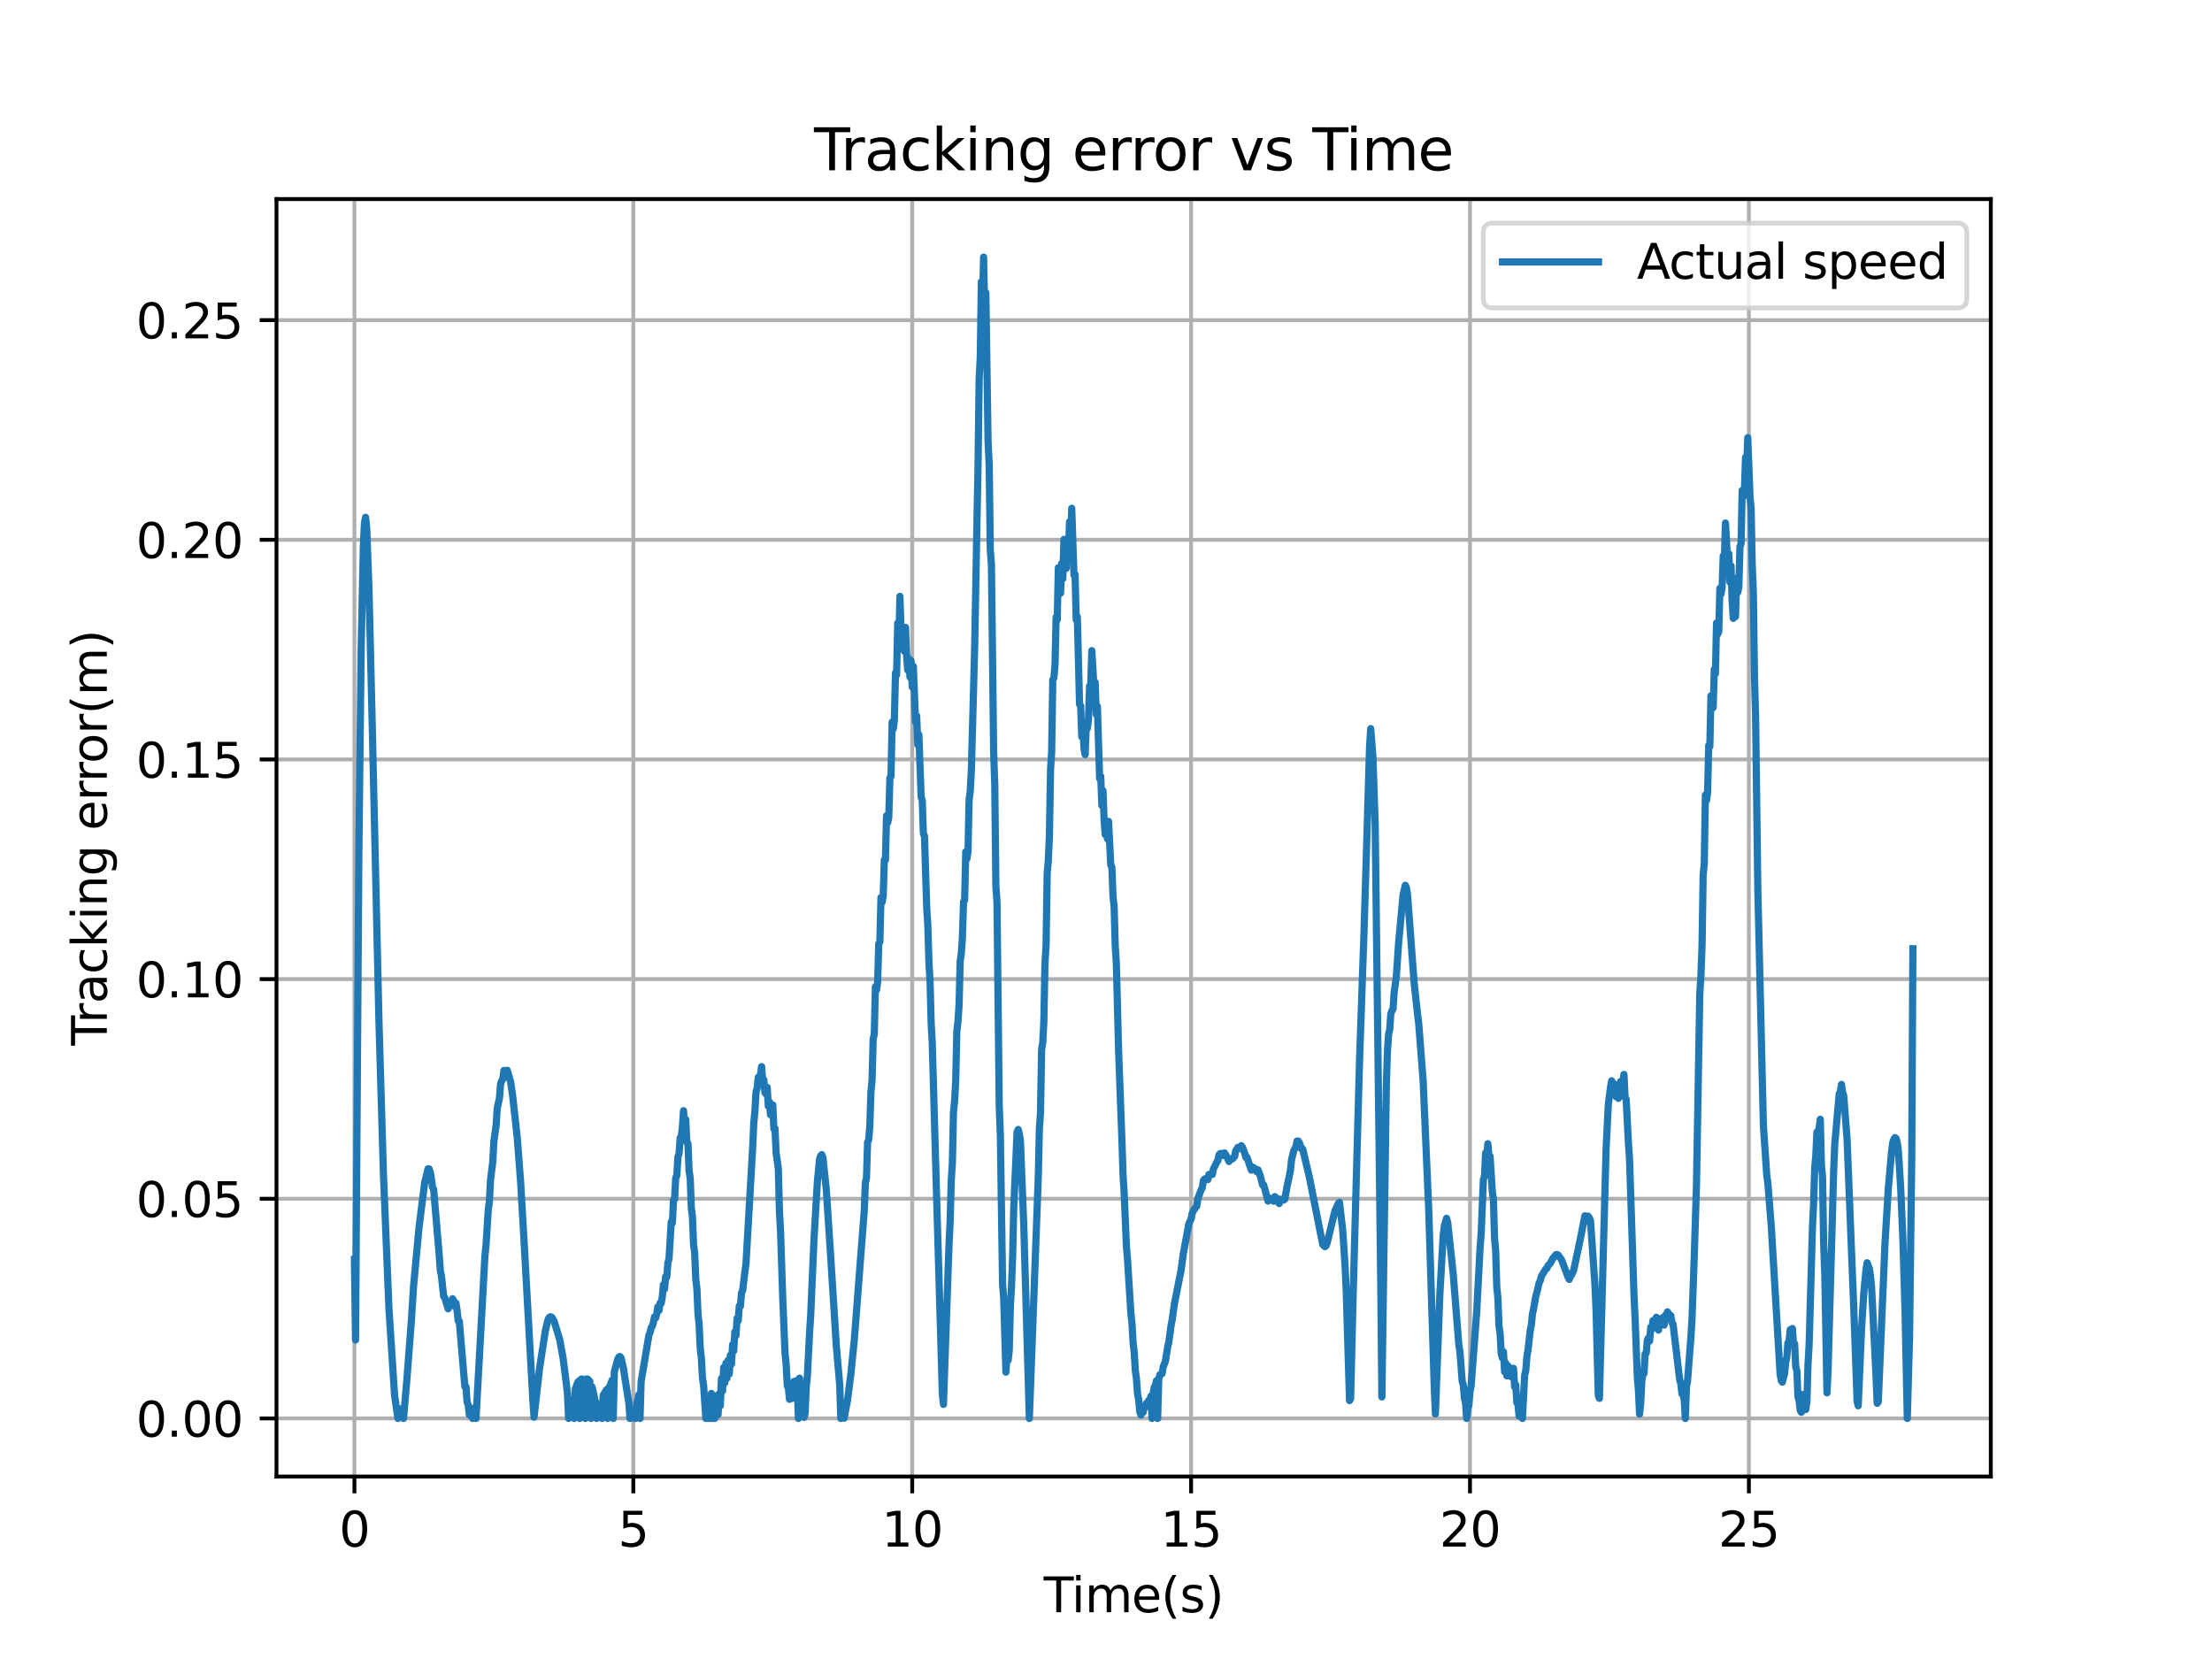 <?xml version="1.0" encoding="utf-8" standalone="no"?>
<!DOCTYPE svg PUBLIC "-//W3C//DTD SVG 1.1//EN"
  "http://www.w3.org/Graphics/SVG/1.1/DTD/svg11.dtd">
<svg xmlns:xlink="http://www.w3.org/1999/xlink" width="460.8pt" height="345.6pt" viewBox="0 0 460.8 345.6" xmlns="http://www.w3.org/2000/svg" version="1.1">
 <defs>
  <style type="text/css">*{stroke-linejoin: round; stroke-linecap: butt}</style>
 </defs>
 <g id="figure_1">
  <g id="patch_1">
   <path d="M 0 345.6 
L 460.8 345.6 
L 460.8 0 
L 0 0 
z
" style="fill: #ffffff"/>
  </g>
  <g id="axes_1">
   <g id="patch_2">
    <path d="M 57.6 307.584 
L 414.72 307.584 
L 414.72 41.472 
L 57.6 41.472 
z
" style="fill: #ffffff"/>
   </g>
   <g id="matplotlib.axis_1">
    <g id="xtick_1">
     <g id="line2d_1">
      <path d="M 73.833 307.584 
L 73.833 41.472 
" clip-path="url(#p0dbbaaf965)" style="fill: none; stroke: #b0b0b0; stroke-width: 0.8; stroke-linecap: square"/>
     </g>
     <g id="line2d_2">
      <defs>
       <path id="mc70badc07d" d="M 0 0 
L 0 3.5 
" style="stroke: #000000; stroke-width: 0.8"/>
      </defs>
      <g>
       <use xlink:href="#mc70badc07d" x="73.833" y="307.584" style="stroke: #000000; stroke-width: 0.8"/>
      </g>
     </g>
     <g id="text_1">
      <!-- 0 -->
      <g transform="translate(70.651 322.182) scale(0.1 -0.1)">
       <defs>
        <path id="DejaVuSans-30" d="M 2034 4250 
Q 1547 4250 1301 3770 
Q 1056 3291 1056 2328 
Q 1056 1369 1301 889 
Q 1547 409 2034 409 
Q 2525 409 2770 889 
Q 3016 1369 3016 2328 
Q 3016 3291 2770 3770 
Q 2525 4250 2034 4250 
z
M 2034 4750 
Q 2819 4750 3233 4129 
Q 3647 3509 3647 2328 
Q 3647 1150 3233 529 
Q 2819 -91 2034 -91 
Q 1250 -91 836 529 
Q 422 1150 422 2328 
Q 422 3509 836 4129 
Q 1250 4750 2034 4750 
z
" transform="scale(0.016)"/>
       </defs>
       <use xlink:href="#DejaVuSans-30"/>
      </g>
     </g>
    </g>
    <g id="xtick_2">
     <g id="line2d_3">
      <path d="M 131.931 307.584 
L 131.931 41.472 
" clip-path="url(#p0dbbaaf965)" style="fill: none; stroke: #b0b0b0; stroke-width: 0.8; stroke-linecap: square"/>
     </g>
     <g id="line2d_4">
      <g>
       <use xlink:href="#mc70badc07d" x="131.931" y="307.584" style="stroke: #000000; stroke-width: 0.8"/>
      </g>
     </g>
     <g id="text_2">
      <!-- 5 -->
      <g transform="translate(128.75 322.182) scale(0.1 -0.1)">
       <defs>
        <path id="DejaVuSans-35" d="M 691 4666 
L 3169 4666 
L 3169 4134 
L 1269 4134 
L 1269 2991 
Q 1406 3038 1543 3061 
Q 1681 3084 1819 3084 
Q 2600 3084 3056 2656 
Q 3513 2228 3513 1497 
Q 3513 744 3044 326 
Q 2575 -91 1722 -91 
Q 1428 -91 1123 -41 
Q 819 9 494 109 
L 494 744 
Q 775 591 1075 516 
Q 1375 441 1709 441 
Q 2250 441 2565 725 
Q 2881 1009 2881 1497 
Q 2881 1984 2565 2268 
Q 2250 2553 1709 2553 
Q 1456 2553 1204 2497 
Q 953 2441 691 2322 
L 691 4666 
z
" transform="scale(0.016)"/>
       </defs>
       <use xlink:href="#DejaVuSans-35"/>
      </g>
     </g>
    </g>
    <g id="xtick_3">
     <g id="line2d_5">
      <path d="M 190.03 307.584 
L 190.03 41.472 
" clip-path="url(#p0dbbaaf965)" style="fill: none; stroke: #b0b0b0; stroke-width: 0.8; stroke-linecap: square"/>
     </g>
     <g id="line2d_6">
      <g>
       <use xlink:href="#mc70badc07d" x="190.03" y="307.584" style="stroke: #000000; stroke-width: 0.8"/>
      </g>
     </g>
     <g id="text_3">
      <!-- 10 -->
      <g transform="translate(183.667 322.182) scale(0.1 -0.1)">
       <defs>
        <path id="DejaVuSans-31" d="M 794 531 
L 1825 531 
L 1825 4091 
L 703 3866 
L 703 4441 
L 1819 4666 
L 2450 4666 
L 2450 531 
L 3481 531 
L 3481 0 
L 794 0 
L 794 531 
z
" transform="scale(0.016)"/>
       </defs>
       <use xlink:href="#DejaVuSans-31"/>
       <use xlink:href="#DejaVuSans-30" x="63.623"/>
      </g>
     </g>
    </g>
    <g id="xtick_4">
     <g id="line2d_7">
      <path d="M 248.128 307.584 
L 248.128 41.472 
" clip-path="url(#p0dbbaaf965)" style="fill: none; stroke: #b0b0b0; stroke-width: 0.8; stroke-linecap: square"/>
     </g>
     <g id="line2d_8">
      <g>
       <use xlink:href="#mc70badc07d" x="248.128" y="307.584" style="stroke: #000000; stroke-width: 0.8"/>
      </g>
     </g>
     <g id="text_4">
      <!-- 15 -->
      <g transform="translate(241.766 322.182) scale(0.1 -0.1)">
       <use xlink:href="#DejaVuSans-31"/>
       <use xlink:href="#DejaVuSans-35" x="63.623"/>
      </g>
     </g>
    </g>
    <g id="xtick_5">
     <g id="line2d_9">
      <path d="M 306.227 307.584 
L 306.227 41.472 
" clip-path="url(#p0dbbaaf965)" style="fill: none; stroke: #b0b0b0; stroke-width: 0.8; stroke-linecap: square"/>
     </g>
     <g id="line2d_10">
      <g>
       <use xlink:href="#mc70badc07d" x="306.227" y="307.584" style="stroke: #000000; stroke-width: 0.8"/>
      </g>
     </g>
     <g id="text_5">
      <!-- 20 -->
      <g transform="translate(299.864 322.182) scale(0.1 -0.1)">
       <defs>
        <path id="DejaVuSans-32" d="M 1228 531 
L 3431 531 
L 3431 0 
L 469 0 
L 469 531 
Q 828 903 1448 1529 
Q 2069 2156 2228 2338 
Q 2531 2678 2651 2914 
Q 2772 3150 2772 3378 
Q 2772 3750 2511 3984 
Q 2250 4219 1831 4219 
Q 1534 4219 1204 4116 
Q 875 4013 500 3803 
L 500 4441 
Q 881 4594 1212 4672 
Q 1544 4750 1819 4750 
Q 2544 4750 2975 4387 
Q 3406 4025 3406 3419 
Q 3406 3131 3298 2873 
Q 3191 2616 2906 2266 
Q 2828 2175 2409 1742 
Q 1991 1309 1228 531 
z
" transform="scale(0.016)"/>
       </defs>
       <use xlink:href="#DejaVuSans-32"/>
       <use xlink:href="#DejaVuSans-30" x="63.623"/>
      </g>
     </g>
    </g>
    <g id="xtick_6">
     <g id="line2d_11">
      <path d="M 364.325 307.584 
L 364.325 41.472 
" clip-path="url(#p0dbbaaf965)" style="fill: none; stroke: #b0b0b0; stroke-width: 0.8; stroke-linecap: square"/>
     </g>
     <g id="line2d_12">
      <g>
       <use xlink:href="#mc70badc07d" x="364.325" y="307.584" style="stroke: #000000; stroke-width: 0.8"/>
      </g>
     </g>
     <g id="text_6">
      <!-- 25 -->
      <g transform="translate(357.963 322.182) scale(0.1 -0.1)">
       <use xlink:href="#DejaVuSans-32"/>
       <use xlink:href="#DejaVuSans-35" x="63.623"/>
      </g>
     </g>
    </g>
    <g id="text_7">
     <!-- Time(s) -->
     <g transform="translate(217.42 335.861) scale(0.1 -0.1)">
      <defs>
       <path id="DejaVuSans-54" d="M -19 4666 
L 3928 4666 
L 3928 4134 
L 2272 4134 
L 2272 0 
L 1638 0 
L 1638 4134 
L -19 4134 
L -19 4666 
z
" transform="scale(0.016)"/>
       <path id="DejaVuSans-69" d="M 603 3500 
L 1178 3500 
L 1178 0 
L 603 0 
L 603 3500 
z
M 603 4863 
L 1178 4863 
L 1178 4134 
L 603 4134 
L 603 4863 
z
" transform="scale(0.016)"/>
       <path id="DejaVuSans-6d" d="M 3328 2828 
Q 3544 3216 3844 3400 
Q 4144 3584 4550 3584 
Q 5097 3584 5394 3201 
Q 5691 2819 5691 2113 
L 5691 0 
L 5113 0 
L 5113 2094 
Q 5113 2597 4934 2840 
Q 4756 3084 4391 3084 
Q 3944 3084 3684 2787 
Q 3425 2491 3425 1978 
L 3425 0 
L 2847 0 
L 2847 2094 
Q 2847 2600 2669 2842 
Q 2491 3084 2119 3084 
Q 1678 3084 1418 2786 
Q 1159 2488 1159 1978 
L 1159 0 
L 581 0 
L 581 3500 
L 1159 3500 
L 1159 2956 
Q 1356 3278 1631 3431 
Q 1906 3584 2284 3584 
Q 2666 3584 2933 3390 
Q 3200 3197 3328 2828 
z
" transform="scale(0.016)"/>
       <path id="DejaVuSans-65" d="M 3597 1894 
L 3597 1613 
L 953 1613 
Q 991 1019 1311 708 
Q 1631 397 2203 397 
Q 2534 397 2845 478 
Q 3156 559 3463 722 
L 3463 178 
Q 3153 47 2828 -22 
Q 2503 -91 2169 -91 
Q 1331 -91 842 396 
Q 353 884 353 1716 
Q 353 2575 817 3079 
Q 1281 3584 2069 3584 
Q 2775 3584 3186 3129 
Q 3597 2675 3597 1894 
z
M 3022 2063 
Q 3016 2534 2758 2815 
Q 2500 3097 2075 3097 
Q 1594 3097 1305 2825 
Q 1016 2553 972 2059 
L 3022 2063 
z
" transform="scale(0.016)"/>
       <path id="DejaVuSans-28" d="M 1984 4856 
Q 1566 4138 1362 3434 
Q 1159 2731 1159 2009 
Q 1159 1288 1364 580 
Q 1569 -128 1984 -844 
L 1484 -844 
Q 1016 -109 783 600 
Q 550 1309 550 2009 
Q 550 2706 781 3412 
Q 1013 4119 1484 4856 
L 1984 4856 
z
" transform="scale(0.016)"/>
       <path id="DejaVuSans-73" d="M 2834 3397 
L 2834 2853 
Q 2591 2978 2328 3040 
Q 2066 3103 1784 3103 
Q 1356 3103 1142 2972 
Q 928 2841 928 2578 
Q 928 2378 1081 2264 
Q 1234 2150 1697 2047 
L 1894 2003 
Q 2506 1872 2764 1633 
Q 3022 1394 3022 966 
Q 3022 478 2636 193 
Q 2250 -91 1575 -91 
Q 1294 -91 989 -36 
Q 684 19 347 128 
L 347 722 
Q 666 556 975 473 
Q 1284 391 1588 391 
Q 1994 391 2212 530 
Q 2431 669 2431 922 
Q 2431 1156 2273 1281 
Q 2116 1406 1581 1522 
L 1381 1569 
Q 847 1681 609 1914 
Q 372 2147 372 2553 
Q 372 3047 722 3315 
Q 1072 3584 1716 3584 
Q 2034 3584 2315 3537 
Q 2597 3491 2834 3397 
z
" transform="scale(0.016)"/>
       <path id="DejaVuSans-29" d="M 513 4856 
L 1013 4856 
Q 1481 4119 1714 3412 
Q 1947 2706 1947 2009 
Q 1947 1309 1714 600 
Q 1481 -109 1013 -844 
L 513 -844 
Q 928 -128 1133 580 
Q 1338 1288 1338 2009 
Q 1338 2731 1133 3434 
Q 928 4138 513 4856 
z
" transform="scale(0.016)"/>
      </defs>
      <use xlink:href="#DejaVuSans-54"/>
      <use xlink:href="#DejaVuSans-69" x="57.959"/>
      <use xlink:href="#DejaVuSans-6d" x="85.742"/>
      <use xlink:href="#DejaVuSans-65" x="183.154"/>
      <use xlink:href="#DejaVuSans-28" x="244.678"/>
      <use xlink:href="#DejaVuSans-73" x="283.691"/>
      <use xlink:href="#DejaVuSans-29" x="335.791"/>
     </g>
    </g>
   </g>
   <g id="matplotlib.axis_2">
    <g id="ytick_1">
     <g id="line2d_13">
      <path d="M 57.6 295.488 
L 414.72 295.488 
" clip-path="url(#p0dbbaaf965)" style="fill: none; stroke: #b0b0b0; stroke-width: 0.8; stroke-linecap: square"/>
     </g>
     <g id="line2d_14">
      <defs>
       <path id="mc0715cc546" d="M 0 0 
L -3.5 0 
" style="stroke: #000000; stroke-width: 0.8"/>
      </defs>
      <g>
       <use xlink:href="#mc0715cc546" x="57.6" y="295.488" style="stroke: #000000; stroke-width: 0.8"/>
      </g>
     </g>
     <g id="text_8">
      <!-- 0.00 -->
      <g transform="translate(28.334 299.287) scale(0.1 -0.1)">
       <defs>
        <path id="DejaVuSans-2e" d="M 684 794 
L 1344 794 
L 1344 0 
L 684 0 
L 684 794 
z
" transform="scale(0.016)"/>
       </defs>
       <use xlink:href="#DejaVuSans-30"/>
       <use xlink:href="#DejaVuSans-2e" x="63.623"/>
       <use xlink:href="#DejaVuSans-30" x="95.41"/>
       <use xlink:href="#DejaVuSans-30" x="159.033"/>
      </g>
     </g>
    </g>
    <g id="ytick_2">
     <g id="line2d_15">
      <path d="M 57.6 249.728 
L 414.72 249.728 
" clip-path="url(#p0dbbaaf965)" style="fill: none; stroke: #b0b0b0; stroke-width: 0.8; stroke-linecap: square"/>
     </g>
     <g id="line2d_16">
      <g>
       <use xlink:href="#mc0715cc546" x="57.6" y="249.728" style="stroke: #000000; stroke-width: 0.8"/>
      </g>
     </g>
     <g id="text_9">
      <!-- 0.05 -->
      <g transform="translate(28.334 253.527) scale(0.1 -0.1)">
       <use xlink:href="#DejaVuSans-30"/>
       <use xlink:href="#DejaVuSans-2e" x="63.623"/>
       <use xlink:href="#DejaVuSans-30" x="95.41"/>
       <use xlink:href="#DejaVuSans-35" x="159.033"/>
      </g>
     </g>
    </g>
    <g id="ytick_3">
     <g id="line2d_17">
      <path d="M 57.6 203.968 
L 414.72 203.968 
" clip-path="url(#p0dbbaaf965)" style="fill: none; stroke: #b0b0b0; stroke-width: 0.8; stroke-linecap: square"/>
     </g>
     <g id="line2d_18">
      <g>
       <use xlink:href="#mc0715cc546" x="57.6" y="203.968" style="stroke: #000000; stroke-width: 0.8"/>
      </g>
     </g>
     <g id="text_10">
      <!-- 0.10 -->
      <g transform="translate(28.334 207.767) scale(0.1 -0.1)">
       <use xlink:href="#DejaVuSans-30"/>
       <use xlink:href="#DejaVuSans-2e" x="63.623"/>
       <use xlink:href="#DejaVuSans-31" x="95.41"/>
       <use xlink:href="#DejaVuSans-30" x="159.033"/>
      </g>
     </g>
    </g>
    <g id="ytick_4">
     <g id="line2d_19">
      <path d="M 57.6 158.208 
L 414.72 158.208 
" clip-path="url(#p0dbbaaf965)" style="fill: none; stroke: #b0b0b0; stroke-width: 0.8; stroke-linecap: square"/>
     </g>
     <g id="line2d_20">
      <g>
       <use xlink:href="#mc0715cc546" x="57.6" y="158.208" style="stroke: #000000; stroke-width: 0.8"/>
      </g>
     </g>
     <g id="text_11">
      <!-- 0.15 -->
      <g transform="translate(28.334 162.007) scale(0.1 -0.1)">
       <use xlink:href="#DejaVuSans-30"/>
       <use xlink:href="#DejaVuSans-2e" x="63.623"/>
       <use xlink:href="#DejaVuSans-31" x="95.41"/>
       <use xlink:href="#DejaVuSans-35" x="159.033"/>
      </g>
     </g>
    </g>
    <g id="ytick_5">
     <g id="line2d_21">
      <path d="M 57.6 112.448 
L 414.72 112.448 
" clip-path="url(#p0dbbaaf965)" style="fill: none; stroke: #b0b0b0; stroke-width: 0.8; stroke-linecap: square"/>
     </g>
     <g id="line2d_22">
      <g>
       <use xlink:href="#mc0715cc546" x="57.6" y="112.448" style="stroke: #000000; stroke-width: 0.8"/>
      </g>
     </g>
     <g id="text_12">
      <!-- 0.20 -->
      <g transform="translate(28.334 116.247) scale(0.1 -0.1)">
       <use xlink:href="#DejaVuSans-30"/>
       <use xlink:href="#DejaVuSans-2e" x="63.623"/>
       <use xlink:href="#DejaVuSans-32" x="95.41"/>
       <use xlink:href="#DejaVuSans-30" x="159.033"/>
      </g>
     </g>
    </g>
    <g id="ytick_6">
     <g id="line2d_23">
      <path d="M 57.6 66.687 
L 414.72 66.687 
" clip-path="url(#p0dbbaaf965)" style="fill: none; stroke: #b0b0b0; stroke-width: 0.8; stroke-linecap: square"/>
     </g>
     <g id="line2d_24">
      <g>
       <use xlink:href="#mc0715cc546" x="57.6" y="66.687" style="stroke: #000000; stroke-width: 0.8"/>
      </g>
     </g>
     <g id="text_13">
      <!-- 0.25 -->
      <g transform="translate(28.334 70.487) scale(0.1 -0.1)">
       <use xlink:href="#DejaVuSans-30"/>
       <use xlink:href="#DejaVuSans-2e" x="63.623"/>
       <use xlink:href="#DejaVuSans-32" x="95.41"/>
       <use xlink:href="#DejaVuSans-35" x="159.033"/>
      </g>
     </g>
    </g>
    <g id="text_14">
     <!-- Tracking error(m) -->
     <g transform="translate(22.255 217.804) rotate(-90) scale(0.1 -0.1)">
      <defs>
       <path id="DejaVuSans-72" d="M 2631 2963 
Q 2534 3019 2420 3045 
Q 2306 3072 2169 3072 
Q 1681 3072 1420 2755 
Q 1159 2438 1159 1844 
L 1159 0 
L 581 0 
L 581 3500 
L 1159 3500 
L 1159 2956 
Q 1341 3275 1631 3429 
Q 1922 3584 2338 3584 
Q 2397 3584 2469 3576 
Q 2541 3569 2628 3553 
L 2631 2963 
z
" transform="scale(0.016)"/>
       <path id="DejaVuSans-61" d="M 2194 1759 
Q 1497 1759 1228 1600 
Q 959 1441 959 1056 
Q 959 750 1161 570 
Q 1363 391 1709 391 
Q 2188 391 2477 730 
Q 2766 1069 2766 1631 
L 2766 1759 
L 2194 1759 
z
M 3341 1997 
L 3341 0 
L 2766 0 
L 2766 531 
Q 2569 213 2275 61 
Q 1981 -91 1556 -91 
Q 1019 -91 701 211 
Q 384 513 384 1019 
Q 384 1609 779 1909 
Q 1175 2209 1959 2209 
L 2766 2209 
L 2766 2266 
Q 2766 2663 2505 2880 
Q 2244 3097 1772 3097 
Q 1472 3097 1187 3025 
Q 903 2953 641 2809 
L 641 3341 
Q 956 3463 1253 3523 
Q 1550 3584 1831 3584 
Q 2591 3584 2966 3190 
Q 3341 2797 3341 1997 
z
" transform="scale(0.016)"/>
       <path id="DejaVuSans-63" d="M 3122 3366 
L 3122 2828 
Q 2878 2963 2633 3030 
Q 2388 3097 2138 3097 
Q 1578 3097 1268 2742 
Q 959 2388 959 1747 
Q 959 1106 1268 751 
Q 1578 397 2138 397 
Q 2388 397 2633 464 
Q 2878 531 3122 666 
L 3122 134 
Q 2881 22 2623 -34 
Q 2366 -91 2075 -91 
Q 1284 -91 818 406 
Q 353 903 353 1747 
Q 353 2603 823 3093 
Q 1294 3584 2113 3584 
Q 2378 3584 2631 3529 
Q 2884 3475 3122 3366 
z
" transform="scale(0.016)"/>
       <path id="DejaVuSans-6b" d="M 581 4863 
L 1159 4863 
L 1159 1991 
L 2875 3500 
L 3609 3500 
L 1753 1863 
L 3688 0 
L 2938 0 
L 1159 1709 
L 1159 0 
L 581 0 
L 581 4863 
z
" transform="scale(0.016)"/>
       <path id="DejaVuSans-6e" d="M 3513 2113 
L 3513 0 
L 2938 0 
L 2938 2094 
Q 2938 2591 2744 2837 
Q 2550 3084 2163 3084 
Q 1697 3084 1428 2787 
Q 1159 2491 1159 1978 
L 1159 0 
L 581 0 
L 581 3500 
L 1159 3500 
L 1159 2956 
Q 1366 3272 1645 3428 
Q 1925 3584 2291 3584 
Q 2894 3584 3203 3211 
Q 3513 2838 3513 2113 
z
" transform="scale(0.016)"/>
       <path id="DejaVuSans-67" d="M 2906 1791 
Q 2906 2416 2648 2759 
Q 2391 3103 1925 3103 
Q 1463 3103 1205 2759 
Q 947 2416 947 1791 
Q 947 1169 1205 825 
Q 1463 481 1925 481 
Q 2391 481 2648 825 
Q 2906 1169 2906 1791 
z
M 3481 434 
Q 3481 -459 3084 -895 
Q 2688 -1331 1869 -1331 
Q 1566 -1331 1297 -1286 
Q 1028 -1241 775 -1147 
L 775 -588 
Q 1028 -725 1275 -790 
Q 1522 -856 1778 -856 
Q 2344 -856 2625 -561 
Q 2906 -266 2906 331 
L 2906 616 
Q 2728 306 2450 153 
Q 2172 0 1784 0 
Q 1141 0 747 490 
Q 353 981 353 1791 
Q 353 2603 747 3093 
Q 1141 3584 1784 3584 
Q 2172 3584 2450 3431 
Q 2728 3278 2906 2969 
L 2906 3500 
L 3481 3500 
L 3481 434 
z
" transform="scale(0.016)"/>
       <path id="DejaVuSans-20" transform="scale(0.016)"/>
       <path id="DejaVuSans-6f" d="M 1959 3097 
Q 1497 3097 1228 2736 
Q 959 2375 959 1747 
Q 959 1119 1226 758 
Q 1494 397 1959 397 
Q 2419 397 2687 759 
Q 2956 1122 2956 1747 
Q 2956 2369 2687 2733 
Q 2419 3097 1959 3097 
z
M 1959 3584 
Q 2709 3584 3137 3096 
Q 3566 2609 3566 1747 
Q 3566 888 3137 398 
Q 2709 -91 1959 -91 
Q 1206 -91 779 398 
Q 353 888 353 1747 
Q 353 2609 779 3096 
Q 1206 3584 1959 3584 
z
" transform="scale(0.016)"/>
      </defs>
      <use xlink:href="#DejaVuSans-54"/>
      <use xlink:href="#DejaVuSans-72" x="46.334"/>
      <use xlink:href="#DejaVuSans-61" x="87.447"/>
      <use xlink:href="#DejaVuSans-63" x="148.727"/>
      <use xlink:href="#DejaVuSans-6b" x="203.707"/>
      <use xlink:href="#DejaVuSans-69" x="261.617"/>
      <use xlink:href="#DejaVuSans-6e" x="289.4"/>
      <use xlink:href="#DejaVuSans-67" x="352.779"/>
      <use xlink:href="#DejaVuSans-20" x="416.256"/>
      <use xlink:href="#DejaVuSans-65" x="448.043"/>
      <use xlink:href="#DejaVuSans-72" x="509.566"/>
      <use xlink:href="#DejaVuSans-72" x="548.93"/>
      <use xlink:href="#DejaVuSans-6f" x="587.793"/>
      <use xlink:href="#DejaVuSans-72" x="648.975"/>
      <use xlink:href="#DejaVuSans-28" x="690.088"/>
      <use xlink:href="#DejaVuSans-6d" x="729.102"/>
      <use xlink:href="#DejaVuSans-29" x="826.514"/>
     </g>
    </g>
   </g>
   <g id="line2d_25">
    <path d="M 73.833 262.343 
L 74.065 279.142 
L 74.065 279.142 
L 74.762 176.987 
L 74.762 176.987 
L 75.227 135.656 
L 75.227 135.656 
L 75.692 113.844 
L 75.692 113.844 
L 75.924 108.93 
L 75.924 108.93 
L 76.157 107.766 
L 76.157 107.766 
L 76.389 109.958 
L 76.389 109.958 
L 76.854 122.361 
L 76.854 122.361 
L 77.551 151.372 
L 77.551 151.372 
L 78.945 212.81 
L 78.945 212.81 
L 79.875 244.59 
L 79.875 244.59 
L 81.037 272.834 
L 81.037 272.834 
L 82.199 290.7 
L 82.199 290.7 
L 82.896 295.488 
L 82.896 295.488 
L 83.361 293.504 
L 83.361 293.504 
L 83.826 295.134 
L 83.826 295.134 
L 84.058 295.488 
L 84.058 295.488 
L 84.755 287.448 
L 84.755 287.448 
L 85.685 275.28 
L 85.685 275.28 
L 86.15 267.933 
L 86.15 267.933 
L 87.312 255.486 
L 87.312 255.486 
L 88.474 246.332 
L 88.474 246.332 
L 89.171 243.487 
L 89.171 243.487 
L 89.403 243.491 
L 89.403 243.491 
L 89.636 244.197 
L 89.636 244.197 
L 89.868 245.467 
L 89.868 245.467 
L 90.1 247.368 
L 90.1 247.368 
L 90.333 247.748 
L 90.333 247.748 
L 91.495 261.437 
L 91.495 261.437 
L 91.727 264.669 
L 91.727 264.669 
L 91.959 265.842 
L 91.959 265.842 
L 92.424 270.061 
L 92.424 270.061 
L 92.657 270.331 
L 92.657 270.331 
L 93.354 272.652 
L 93.354 272.652 
L 93.586 271.206 
L 93.586 271.206 
L 93.819 271.393 
L 93.819 271.393 
L 94.051 271.951 
L 94.051 271.951 
L 94.283 270.542 
L 94.283 270.542 
L 94.516 271.019 
L 94.748 272.185 
L 94.748 272.185 
L 94.981 271.443 
L 94.981 271.443 
L 95.213 272.867 
L 95.213 272.867 
L 95.445 275.161 
L 95.445 275.161 
L 95.678 275.238 
L 95.678 275.238 
L 96.84 288.869 
L 96.84 288.869 
L 97.072 288.857 
L 97.072 288.857 
L 97.305 292.105 
L 97.305 292.105 
L 97.537 292.663 
L 97.537 292.663 
L 97.769 294.735 
L 97.769 294.735 
L 98.002 293.72 
L 98.002 293.72 
L 98.234 295.062 
L 98.234 295.062 
L 98.467 295.488 
L 98.699 293.327 
L 98.699 293.327 
L 98.931 293.641 
L 98.931 293.641 
L 99.164 295.488 
L 99.164 295.488 
L 101.023 261.55 
L 101.023 261.55 
L 101.255 259.301 
L 101.255 259.301 
L 101.72 251.999 
L 101.72 251.999 
L 101.952 250.252 
L 102.185 245.771 
L 102.185 245.771 
L 102.65 242.103 
L 102.65 242.103 
L 102.882 237.739 
L 102.882 237.739 
L 103.347 234.502 
L 103.347 234.502 
L 103.579 230.843 
L 103.579 230.843 
L 104.044 228.773 
L 104.044 228.773 
L 104.276 225.858 
L 104.276 225.858 
L 104.509 225.114 
L 104.509 225.114 
L 104.741 224.855 
L 104.741 224.855 
L 104.974 223.001 
L 104.974 223.001 
L 105.206 223.009 
L 105.206 223.009 
L 105.438 223.484 
L 105.438 223.484 
L 105.671 222.965 
L 105.671 222.965 
L 106.368 225.354 
L 106.368 225.354 
L 106.833 228.595 
L 106.833 228.595 
L 107.762 237.142 
L 107.762 237.142 
L 108.459 246.255 
L 108.459 246.255 
L 109.157 258.336 
L 109.157 258.336 
L 111.016 291.899 
L 111.016 291.899 
L 111.248 295.222 
L 112.41 284.974 
L 112.41 284.974 
L 113.572 277.443 
L 113.572 277.443 
L 114.037 275.338 
L 114.037 275.338 
L 114.269 274.637 
L 114.502 274.361 
L 114.502 274.361 
L 114.734 274.303 
L 114.734 274.303 
L 114.966 274.427 
L 115.431 275.23 
L 115.431 275.23 
L 116.593 279.056 
L 116.593 279.056 
L 117.29 282.863 
L 117.29 282.863 
L 117.988 288.367 
L 117.988 288.367 
L 118.22 290.37 
L 118.22 290.37 
L 118.452 295.488 
L 118.452 295.488 
L 118.685 294.426 
L 118.917 294.63 
L 118.917 294.63 
L 119.382 291.511 
L 119.382 291.511 
L 119.614 295.488 
L 119.614 295.488 
L 119.847 289.331 
L 119.847 289.331 
L 120.312 288.079 
L 120.312 288.079 
L 120.544 287.717 
L 120.544 287.717 
L 120.776 295.488 
L 120.776 295.488 
L 121.009 287.345 
L 121.009 287.345 
L 121.241 287.257 
L 121.241 287.257 
L 121.474 287.467 
L 121.474 287.467 
L 121.706 287.39 
L 121.706 287.39 
L 121.938 295.488 
L 121.938 295.488 
L 122.171 287.259 
L 122.171 287.259 
L 122.403 287.269 
L 122.403 287.269 
L 122.868 287.77 
L 122.868 287.77 
L 123.1 295.488 
L 123.1 295.488 
L 123.333 288.899 
L 123.333 288.899 
L 123.797 290.927 
L 123.797 290.927 
L 124.03 292.097 
L 124.03 292.097 
L 124.262 295.488 
L 124.262 295.488 
L 124.495 294.7 
L 124.727 294.955 
L 124.727 294.955 
L 125.192 292.393 
L 125.192 292.393 
L 125.424 295.488 
L 125.424 295.488 
L 125.657 290.67 
L 125.657 290.67 
L 126.354 289.494 
L 126.354 289.494 
L 126.586 295.488 
L 126.586 295.488 
L 126.819 289.064 
L 126.819 289.064 
L 127.051 288.768 
L 127.051 288.768 
L 127.516 287.493 
L 127.516 287.493 
L 127.748 295.488 
L 127.748 295.488 
L 127.981 285.744 
L 127.981 285.744 
L 128.678 283.2 
L 128.678 283.2 
L 128.91 282.705 
L 128.91 282.705 
L 129.143 282.58 
L 129.143 282.58 
L 129.375 282.842 
L 129.375 282.842 
L 129.84 284.884 
L 129.84 284.884 
L 131.002 292.279 
L 131.002 292.279 
L 131.234 295.488 
L 131.234 295.488 
L 131.466 294.468 
L 131.466 294.468 
L 131.699 295.391 
L 131.699 295.391 
L 132.164 294.106 
L 132.164 294.106 
L 132.396 295.488 
L 132.396 295.488 
L 132.628 292.577 
L 132.628 292.577 
L 133.093 290.524 
L 133.093 290.524 
L 133.326 295.488 
L 133.326 295.488 
L 133.558 287.794 
L 133.558 287.794 
L 135.185 278.092 
L 135.185 278.092 
L 135.417 277.597 
L 135.65 276.584 
L 135.65 276.584 
L 135.882 276.292 
L 135.882 276.292 
L 136.114 275.512 
L 136.114 275.512 
L 136.347 274.311 
L 136.347 274.311 
L 136.579 274.551 
L 136.579 274.551 
L 136.812 273.735 
L 136.812 273.735 
L 137.044 272.231 
L 137.044 272.231 
L 137.276 273.004 
L 137.276 273.004 
L 137.509 271.437 
L 137.509 271.437 
L 137.741 271.516 
L 137.741 271.516 
L 137.973 270.112 
L 137.973 270.112 
L 138.206 267.594 
L 138.206 267.594 
L 138.438 268.524 
L 138.438 268.524 
L 138.671 265.916 
L 138.671 265.916 
L 138.903 266.022 
L 138.903 266.022 
L 139.135 263.053 
L 139.135 263.053 
L 139.368 262.23 
L 139.368 262.23 
L 139.833 254.505 
L 139.833 254.505 
L 140.065 254.757 
L 140.065 254.757 
L 140.297 250.069 
L 140.297 250.069 
L 140.53 249.797 
L 140.53 249.797 
L 140.762 245.38 
L 140.762 245.38 
L 140.995 244.895 
L 140.995 244.895 
L 141.227 240.972 
L 141.227 240.972 
L 141.459 240.354 
L 141.459 240.354 
L 141.692 237.047 
L 141.692 237.047 
L 141.924 236.805 
L 141.924 236.805 
L 142.157 234.734 
L 142.157 234.734 
L 142.389 231.374 
L 142.621 234.689 
L 142.621 234.689 
L 142.854 233.197 
L 142.854 233.197 
L 143.086 237.989 
L 143.086 237.989 
L 143.319 238.243 
L 143.319 238.243 
L 143.551 243.89 
L 143.551 243.89 
L 143.783 245.397 
L 143.783 245.397 
L 144.016 251.61 
L 144.016 251.61 
L 144.248 253.491 
L 144.248 253.491 
L 144.481 259.275 
L 144.481 259.275 
L 144.713 261.026 
L 144.713 261.026 
L 144.945 266.461 
L 144.945 266.461 
L 145.178 268.489 
L 145.178 268.489 
L 145.41 273.762 
L 145.41 273.762 
L 145.643 275.935 
L 145.643 275.935 
L 145.875 280.945 
L 145.875 280.945 
L 146.107 282.876 
L 146.107 282.876 
L 146.34 287.099 
L 146.34 287.099 
L 146.572 288.547 
L 146.572 288.547 
L 147.037 295.488 
L 147.037 295.488 
L 147.269 294.439 
L 147.269 294.439 
L 147.502 295.488 
L 147.502 295.488 
L 147.734 295.076 
L 147.734 295.076 
L 147.966 295.488 
L 148.199 290.274 
L 148.199 290.274 
L 148.431 295.488 
L 148.664 290.716 
L 148.664 290.716 
L 148.896 295.488 
L 148.896 295.488 
L 149.128 292.068 
L 149.128 292.068 
L 149.593 294.686 
L 149.593 294.686 
L 149.826 290.323 
L 149.826 290.323 
L 150.058 292.84 
L 150.058 292.84 
L 150.29 287.152 
L 150.29 287.152 
L 150.523 289.77 
L 150.523 289.77 
L 150.755 284.893 
L 150.755 284.893 
L 150.988 288.067 
L 150.988 288.067 
L 151.22 283.982 
L 151.22 283.982 
L 151.452 287.104 
L 151.452 287.104 
L 151.685 283.346 
L 151.685 283.346 
L 151.917 286.224 
L 151.917 286.224 
L 152.15 282.291 
L 152.15 282.291 
L 152.382 284.178 
L 152.382 284.178 
L 152.614 280.091 
L 152.614 280.091 
L 152.847 281.429 
L 152.847 281.429 
L 153.079 277.449 
L 153.079 277.449 
L 153.312 278.245 
L 153.312 278.245 
L 153.544 274.615 
L 153.544 274.615 
L 153.776 275.14 
L 153.776 275.14 
L 154.009 272.037 
L 154.009 272.037 
L 154.241 272.106 
L 154.241 272.106 
L 154.473 269.323 
L 154.473 269.323 
L 154.706 268.862 
L 154.706 268.862 
L 155.171 264.89 
L 155.171 264.89 
L 155.403 263.259 
L 155.403 263.259 
L 156.797 238.971 
L 156.797 238.971 
L 157.03 233.862 
L 157.03 233.862 
L 157.262 231.478 
L 157.262 231.478 
L 157.495 227.526 
L 157.495 227.526 
L 157.727 226.66 
L 157.727 226.66 
L 157.959 224.413 
L 157.959 224.413 
L 158.192 224.627 
L 158.192 224.627 
L 158.424 223.827 
L 158.424 223.827 
L 158.657 222.194 
L 158.657 222.194 
L 158.889 225.221 
L 158.889 225.221 
L 159.121 224.941 
L 159.121 224.941 
L 159.354 227.628 
L 159.354 227.628 
L 159.586 227.91 
L 159.586 227.91 
L 159.819 226.518 
L 159.819 226.518 
L 160.051 230.436 
L 160.051 230.436 
L 160.283 229.515 
L 160.283 229.515 
L 160.516 232.24 
L 160.516 232.24 
L 160.748 231.929 
L 160.748 231.929 
L 160.981 230.189 
L 160.981 230.189 
L 161.213 235.173 
L 161.213 235.173 
L 161.445 235.082 
L 161.445 235.082 
L 161.678 240.205 
L 161.678 240.205 
L 162.142 243.398 
L 162.142 243.398 
L 162.375 252.481 
L 162.375 252.481 
L 162.607 256.687 
L 162.607 256.687 
L 163.072 270.735 
L 163.072 270.735 
L 163.537 281.924 
L 163.537 281.924 
L 163.769 284.217 
L 163.769 284.217 
L 164.002 288.679 
L 164.002 288.679 
L 164.234 289.212 
L 164.234 289.212 
L 164.466 291.51 
L 164.466 291.51 
L 164.699 290.686 
L 164.699 290.686 
L 164.931 291.341 
L 164.931 291.341 
L 165.164 290.182 
L 165.164 290.182 
L 165.396 287.78 
L 165.396 287.78 
L 165.628 289.374 
L 165.861 287.643 
L 165.861 287.643 
L 166.093 289.092 
L 166.093 289.092 
L 166.326 295.488 
L 166.326 295.488 
L 166.558 287.1 
L 166.558 287.1 
L 166.79 290.702 
L 166.79 290.702 
L 167.023 290.677 
L 167.023 290.677 
L 167.255 294.386 
L 167.255 294.386 
L 167.488 295.262 
L 167.488 295.262 
L 167.72 294.457 
L 167.952 288.994 
L 167.952 288.994 
L 168.185 286.691 
L 168.185 286.691 
L 168.65 277.599 
L 168.65 277.599 
L 168.882 274.033 
L 168.882 274.033 
L 169.579 257.967 
L 169.579 257.967 
L 170.276 246.171 
L 170.276 246.171 
L 170.741 241.38 
L 170.741 241.38 
L 170.973 240.73 
L 170.973 240.73 
L 171.206 240.527 
L 171.206 240.527 
L 171.438 241.215 
L 171.438 241.215 
L 172.135 247.812 
L 172.135 247.812 
L 173.065 262.041 
L 173.065 262.041 
L 174.227 280.495 
L 174.227 280.495 
L 174.924 288.41 
L 174.924 288.41 
L 175.157 295.488 
L 175.157 295.488 
L 175.389 292.374 
L 175.389 292.374 
L 175.854 295.439 
L 175.854 295.439 
L 176.551 291.68 
L 176.551 291.68 
L 177.248 286.221 
L 177.248 286.221 
L 177.945 279.347 
L 177.945 279.347 
L 180.037 252.248 
L 180.037 252.248 
L 180.269 246.419 
L 180.269 246.419 
L 180.502 245.395 
L 180.502 245.395 
L 180.734 237.948 
L 180.734 237.948 
L 180.966 237.428 
L 180.966 237.428 
L 181.199 234.601 
L 181.199 234.601 
L 181.431 227.457 
L 181.431 227.457 
L 181.664 225.049 
L 181.896 216.452 
L 181.896 216.452 
L 182.128 215.451 
L 182.128 215.451 
L 182.361 205.543 
L 182.361 205.543 
L 182.593 206.208 
L 182.593 206.208 
L 182.826 204.629 
L 182.826 204.629 
L 183.058 196.595 
L 183.058 196.595 
L 183.29 196.259 
L 183.29 196.259 
L 183.523 186.966 
L 183.523 186.966 
L 183.755 187.955 
L 183.988 186.702 
L 183.988 186.702 
L 184.22 179.102 
L 184.22 179.102 
L 184.452 179.147 
L 184.452 179.147 
L 184.685 169.941 
L 184.685 169.941 
L 184.917 171.4 
L 184.917 171.4 
L 185.149 170.237 
L 185.149 170.237 
L 185.382 162.022 
L 185.382 162.022 
L 185.614 161.738 
L 185.614 161.738 
L 185.847 150.429 
L 185.847 150.429 
L 186.079 151.877 
L 186.079 151.877 
L 186.311 150.039 
L 186.544 140.167 
L 186.544 140.167 
L 186.776 140.597 
L 186.776 140.597 
L 187.009 129.794 
L 187.009 129.794 
L 187.241 133.938 
L 187.241 133.938 
L 187.473 124.236 
L 187.473 124.236 
L 187.706 131.398 
L 187.706 131.398 
L 187.938 135.064 
L 187.938 135.064 
L 188.171 130.845 
L 188.171 130.845 
L 188.403 135.674 
L 188.403 135.674 
L 188.635 130.701 
L 188.635 130.701 
L 188.868 136.733 
L 188.868 136.733 
L 189.1 139.594 
L 189.1 139.594 
L 189.333 137.213 
L 189.333 137.213 
L 189.565 141.07 
L 189.797 137.652 
L 189.797 137.652 
L 190.03 143.102 
L 190.03 143.102 
L 190.262 138.804 
L 190.262 138.804 
L 190.727 150.401 
L 190.727 150.401 
L 190.959 149.13 
L 190.959 149.13 
L 191.192 155.163 
L 191.192 155.163 
L 191.424 153.059 
L 191.889 166.014 
L 191.889 166.014 
L 192.121 166.743 
L 192.121 166.743 
L 192.354 173.654 
L 192.354 173.654 
L 192.586 174.163 
L 192.586 174.163 
L 193.051 189.138 
L 193.051 189.138 
L 193.283 192.717 
L 193.283 192.717 
L 193.516 200.539 
L 193.516 200.539 
L 193.748 204.4 
L 193.748 204.4 
L 193.98 213.182 
L 193.98 213.182 
L 194.213 217.51 
L 194.213 217.51 
L 195.142 250.404 
L 195.142 250.404 
L 195.84 274.196 
L 195.84 274.196 
L 196.304 290.432 
L 196.304 290.432 
L 196.537 292.554 
L 197.699 259.3 
L 197.699 259.3 
L 197.931 254.366 
L 197.931 254.366 
L 198.164 245.917 
L 198.164 245.917 
L 198.396 242.321 
L 198.396 242.321 
L 198.628 231.679 
L 198.861 229.337 
L 198.861 229.337 
L 199.093 225.146 
L 199.093 225.146 
L 199.326 214.735 
L 199.326 214.735 
L 199.558 212.862 
L 199.558 212.862 
L 199.79 209.368 
L 199.79 209.368 
L 200.023 200.258 
L 200.023 200.258 
L 200.255 198.682 
L 200.255 198.682 
L 200.488 195.302 
L 200.488 195.302 
L 200.72 187.868 
L 200.952 187.491 
L 200.952 187.491 
L 201.185 177.457 
L 201.185 177.457 
L 201.417 178.926 
L 201.417 178.926 
L 201.649 177.473 
L 201.649 177.473 
L 201.882 166.59 
L 201.882 166.59 
L 202.114 164.853 
L 202.114 164.853 
L 202.347 160.447 
L 202.347 160.447 
L 202.811 143.563 
L 202.811 143.563 
L 203.044 134.646 
L 203.044 134.646 
L 203.509 109.212 
L 203.509 109.212 
L 203.741 97.21 
L 203.741 97.21 
L 203.973 79.025 
L 203.973 79.025 
L 204.206 74.443 
L 204.206 74.443 
L 204.438 58.7 
L 204.438 58.7 
L 204.671 63.232 
L 204.671 63.232 
L 204.903 53.568 
L 204.903 53.568 
L 205.135 65.701 
L 205.135 65.701 
L 205.368 60.945 
L 205.368 60.945 
L 205.833 92.003 
L 205.833 92.003 
L 206.065 96.767 
L 206.065 96.767 
L 206.297 114.61 
L 206.297 114.61 
L 206.53 117.508 
L 206.53 117.508 
L 206.995 156.732 
L 206.995 156.732 
L 207.227 163.35 
L 207.227 163.35 
L 207.459 184.655 
L 207.459 184.655 
L 207.692 187.903 
L 207.692 187.903 
L 208.157 230.276 
L 208.157 230.276 
L 208.389 236.354 
L 208.389 236.354 
L 208.854 267.519 
L 208.854 267.519 
L 209.086 270.392 
L 209.086 270.392 
L 209.551 285.851 
L 209.551 285.851 
L 209.783 281.992 
L 209.783 281.992 
L 210.016 283.388 
L 210.016 283.388 
L 210.248 281.267 
L 210.248 281.267 
L 210.48 271.976 
L 210.48 271.976 
L 210.713 267.996 
L 210.713 267.996 
L 210.945 262.056 
L 210.945 262.056 
L 211.178 251.718 
L 211.178 251.718 
L 211.875 235.828 
L 211.875 235.828 
L 212.107 235.288 
L 212.107 235.288 
L 212.34 236.173 
L 212.34 236.173 
L 212.572 237.665 
L 212.572 237.665 
L 213.269 255.245 
L 213.269 255.245 
L 214.431 295.488 
L 214.431 295.488 
L 216.29 245.339 
L 216.29 245.339 
L 216.523 235.095 
L 216.523 235.095 
L 216.755 231.808 
L 216.755 231.808 
L 216.987 218.638 
L 216.987 218.638 
L 217.22 217.211 
L 217.22 217.211 
L 217.452 212.863 
L 217.452 212.863 
L 217.685 200.78 
L 217.685 200.78 
L 217.917 196.92 
L 217.917 196.92 
L 218.149 181.893 
L 218.149 181.893 
L 218.382 179.367 
L 218.382 179.367 
L 218.614 173.902 
L 218.614 173.902 
L 218.847 160.335 
L 218.847 160.335 
L 219.079 156.676 
L 219.079 156.676 
L 219.311 141.66 
L 219.311 141.66 
L 219.544 141.209 
L 219.544 141.209 
L 219.776 138.581 
L 219.776 138.581 
L 220.009 128.548 
L 220.009 128.548 
L 220.241 129.124 
L 220.241 129.124 
L 220.473 118.265 
L 220.473 118.265 
L 220.706 122.384 
L 220.706 122.384 
L 220.938 123.574 
L 220.938 123.574 
L 221.171 117.373 
L 221.171 117.373 
L 221.403 120.572 
L 221.403 120.572 
L 221.635 112.357 
L 221.635 112.357 
L 221.868 117.255 
L 221.868 117.255 
L 222.1 118.412 
L 222.1 118.412 
L 222.333 113.133 
L 222.333 113.133 
L 222.565 115.559 
L 222.565 115.559 
L 222.797 108.71 
L 223.03 113.178 
L 223.03 113.178 
L 223.262 105.886 
L 223.262 105.886 
L 223.727 119.831 
L 223.727 119.831 
L 223.959 119.651 
L 223.959 119.651 
L 224.192 129.123 
L 224.192 129.123 
L 224.424 128.463 
L 224.424 128.463 
L 224.889 146.727 
L 224.889 146.727 
L 225.121 147.011 
L 225.121 147.011 
L 225.354 153.493 
L 225.586 151.477 
L 225.586 151.477 
L 225.818 155.901 
L 225.818 155.901 
L 226.051 157.196 
L 226.051 157.196 
L 226.283 151.383 
L 226.283 151.383 
L 226.516 151.717 
L 226.516 151.717 
L 226.748 149.902 
L 226.748 149.902 
L 226.98 142.907 
L 226.98 142.907 
L 227.213 143.015 
L 227.213 143.015 
L 227.445 135.538 
L 227.445 135.538 
L 227.91 143.436 
L 227.91 143.436 
L 228.142 142.16 
L 228.142 142.16 
L 228.375 148.843 
L 228.375 148.843 
L 228.607 147.163 
L 228.607 147.163 
L 229.072 162.212 
L 229.072 162.212 
L 229.304 161.722 
L 229.537 167.788 
L 229.537 167.788 
L 229.769 164.693 
L 229.769 164.693 
L 230.002 170.756 
L 230.002 170.756 
L 230.234 173.859 
L 230.234 173.859 
L 230.466 171.158 
L 230.466 171.158 
L 230.699 174.751 
L 230.931 171.102 
L 230.931 171.102 
L 231.396 180.193 
L 231.396 180.193 
L 231.628 180.656 
L 231.628 180.656 
L 231.861 186.84 
L 231.861 186.84 
L 232.093 188.812 
L 232.325 197.134 
L 232.325 197.134 
L 232.558 200.752 
L 233.023 218.868 
L 233.023 218.868 
L 233.72 237.634 
L 233.72 237.634 
L 233.952 244.78 
L 233.952 244.78 
L 234.185 248.506 
L 234.185 248.506 
L 234.649 259.522 
L 234.649 259.522 
L 234.882 262.413 
L 234.882 262.413 
L 235.579 273.522 
L 235.579 273.522 
L 235.811 275.662 
L 235.811 275.662 
L 236.044 279.695 
L 236.044 279.695 
L 236.276 281.668 
L 236.276 281.668 
L 236.509 285.537 
L 236.509 285.537 
L 236.741 287.173 
L 236.741 287.173 
L 236.973 290.378 
L 236.973 290.378 
L 237.206 291.591 
L 237.206 291.591 
L 237.438 294.119 
L 237.671 294.77 
L 237.671 294.77 
L 237.903 294.36 
L 237.903 294.36 
L 238.135 294.209 
L 238.135 294.209 
L 238.368 293.055 
L 238.368 293.055 
L 238.6 293.143 
L 238.6 293.143 
L 238.833 292.311 
L 238.833 292.311 
L 239.065 292.452 
L 239.065 292.452 
L 239.297 291.735 
L 239.297 291.735 
L 239.53 291.68 
L 239.53 291.68 
L 239.762 290.849 
L 239.762 290.849 
L 239.995 295.488 
L 239.995 295.488 
L 240.227 290.221 
L 240.227 290.221 
L 240.459 288.94 
L 240.459 288.94 
L 240.692 288.626 
L 240.692 288.626 
L 240.924 287.603 
L 240.924 287.603 
L 241.156 295.488 
L 241.156 295.488 
L 241.389 287.313 
L 241.389 287.313 
L 241.621 286.369 
L 241.621 286.369 
L 242.086 286.137 
L 242.086 286.137 
L 242.318 284.758 
L 242.318 284.758 
L 242.783 283.521 
L 242.783 283.521 
L 243.248 280.588 
L 243.248 280.588 
L 243.48 279.617 
L 243.48 279.617 
L 243.945 276.176 
L 243.945 276.176 
L 244.178 274.994 
L 244.178 274.994 
L 244.642 271.648 
L 244.642 271.648 
L 246.037 264.616 
L 246.037 264.616 
L 246.502 261.203 
L 246.502 261.203 
L 247.664 254.894 
L 247.664 254.894 
L 248.128 253.94 
L 248.128 253.94 
L 248.361 252.679 
L 248.361 252.679 
L 248.825 251.864 
L 248.825 251.864 
L 249.29 251.299 
L 249.29 251.299 
L 249.523 249.762 
L 249.523 249.762 
L 250.22 247.839 
L 250.22 247.839 
L 250.452 247.444 
L 250.452 247.444 
L 250.685 245.957 
L 250.685 245.957 
L 250.917 245.632 
L 250.917 245.632 
L 251.149 245.521 
L 251.149 245.521 
L 251.382 245.544 
L 251.382 245.544 
L 251.614 245.727 
L 251.614 245.727 
L 251.847 244.656 
L 251.847 244.656 
L 252.544 244.67 
L 252.544 244.67 
L 252.776 243.518 
L 252.776 243.518 
L 253.473 242.089 
L 253.473 242.089 
L 253.706 241.789 
L 253.706 241.789 
L 253.938 240.577 
L 253.938 240.577 
L 254.171 240.313 
L 254.171 240.313 
L 254.403 240.275 
L 254.403 240.275 
L 254.635 240.399 
L 254.635 240.399 
L 254.868 240.722 
L 254.868 240.722 
L 255.1 240.178 
L 255.1 240.178 
L 255.565 240.923 
L 255.565 240.923 
L 256.03 241.971 
L 256.03 241.971 
L 256.262 241.43 
L 256.262 241.43 
L 256.494 241.487 
L 256.494 241.487 
L 256.727 241.425 
L 256.727 241.425 
L 257.192 240.931 
L 257.192 240.931 
L 257.424 239.704 
L 257.424 239.704 
L 257.889 239.013 
L 257.889 239.013 
L 258.121 239.032 
L 258.121 239.032 
L 258.354 239.281 
L 258.354 239.281 
L 258.586 238.668 
L 258.586 238.668 
L 258.818 238.96 
L 258.818 238.96 
L 259.283 240.202 
L 259.283 240.202 
L 259.516 241.092 
L 259.516 241.092 
L 259.748 241.042 
L 259.748 241.042 
L 260.678 243.763 
L 260.678 243.763 
L 260.91 243.138 
L 260.91 243.138 
L 261.375 243.376 
L 261.375 243.376 
L 261.607 243.659 
L 261.607 243.659 
L 261.84 244.121 
L 261.84 244.121 
L 262.072 243.704 
L 262.072 243.704 
L 262.537 244.94 
L 262.537 244.94 
L 263.002 246.843 
L 263.002 246.843 
L 263.234 246.815 
L 263.234 246.815 
L 264.163 250.206 
L 264.163 250.206 
L 264.396 249.53 
L 264.396 249.53 
L 265.093 249.979 
L 265.093 249.979 
L 265.325 250.244 
L 265.325 250.244 
L 265.558 249.275 
L 265.558 249.275 
L 265.79 249.462 
L 265.79 249.462 
L 266.255 250.215 
L 266.255 250.215 
L 266.487 250.722 
L 266.487 250.722 
L 266.72 249.81 
L 267.185 250.007 
L 267.185 250.007 
L 267.417 249.988 
L 267.417 249.988 
L 267.649 249.829 
L 268.114 247.179 
L 268.114 247.179 
L 268.811 243.881 
L 268.811 243.881 
L 269.044 241.637 
L 269.044 241.637 
L 269.509 239.705 
L 269.509 239.705 
L 269.973 238.874 
L 269.973 238.874 
L 270.206 237.704 
L 270.206 237.704 
L 270.438 237.693 
L 270.438 237.693 
L 270.671 237.988 
L 270.671 237.988 
L 271.135 239.368 
L 271.135 239.368 
L 271.368 239.333 
L 271.368 239.333 
L 272.762 245.222 
L 272.762 245.222 
L 275.551 259.273 
L 275.551 259.273 
L 276.016 259.705 
L 276.016 259.705 
L 276.248 259.503 
L 276.248 259.503 
L 276.48 258.895 
L 276.48 258.895 
L 278.107 252.175 
L 278.107 252.175 
L 278.804 250.668 
L 278.804 250.668 
L 279.037 250.465 
L 279.037 250.465 
L 279.734 256.475 
L 279.734 256.475 
L 280.199 263.756 
L 280.199 263.756 
L 280.431 268.451 
L 280.431 268.451 
L 281.128 291.771 
L 281.128 291.771 
L 281.361 291.378 
L 281.361 291.378 
L 281.825 272.029 
L 281.825 272.029 
L 283.22 220.78 
L 283.22 220.78 
L 284.149 194.179 
L 284.149 194.179 
L 285.311 155.494 
L 285.311 155.494 
L 285.544 151.777 
L 285.544 151.777 
L 286.009 157.81 
L 286.009 157.81 
L 286.473 171.616 
L 286.473 171.616 
L 287.635 267.202 
L 287.635 267.202 
L 287.868 291.004 
L 287.868 291.004 
L 288.797 226.209 
L 288.797 226.209 
L 289.03 218.966 
L 289.03 218.966 
L 289.262 215.497 
L 289.262 215.497 
L 289.494 214.531 
L 289.494 214.531 
L 289.727 211.261 
L 289.727 211.261 
L 289.959 210.544 
L 289.959 210.544 
L 290.192 210.234 
L 290.192 210.234 
L 290.424 206.758 
L 290.424 206.758 
L 290.889 203.318 
L 290.889 203.318 
L 291.354 196.444 
L 291.354 196.444 
L 292.283 186.429 
L 292.283 186.429 
L 292.748 184.416 
L 292.748 184.416 
L 292.98 184.882 
L 292.98 184.882 
L 293.213 186.399 
L 293.213 186.399 
L 293.91 195.702 
L 293.91 195.702 
L 294.607 204.927 
L 294.607 204.927 
L 295.304 211.271 
L 295.304 211.271 
L 295.537 213.143 
L 295.537 213.143 
L 296.466 225.131 
L 296.466 225.131 
L 297.628 251.955 
L 297.628 251.955 
L 298.79 289.253 
L 298.79 289.253 
L 299.023 294.544 
L 299.023 294.544 
L 299.952 269.536 
L 299.952 269.536 
L 300.649 257.298 
L 300.649 257.298 
L 300.882 255.342 
L 300.882 255.342 
L 301.347 253.786 
L 301.347 253.786 
L 301.579 254.625 
L 301.579 254.625 
L 302.741 265.494 
L 302.741 265.494 
L 303.903 280.206 
L 303.903 280.206 
L 304.135 281.595 
L 304.135 281.595 
L 304.6 287.719 
L 304.6 287.719 
L 304.832 288.505 
L 304.832 288.505 
L 305.065 291.249 
L 305.065 291.249 
L 305.297 292.241 
L 305.53 295.488 
L 305.762 293.354 
L 305.762 293.354 
L 305.994 292.784 
L 305.994 292.784 
L 306.227 289.869 
L 306.227 289.869 
L 306.459 288.703 
L 306.459 288.703 
L 307.621 273.363 
L 307.621 273.363 
L 308.318 260.096 
L 308.318 260.096 
L 308.551 257.007 
L 308.551 257.007 
L 309.016 245.709 
L 309.016 245.709 
L 309.248 245.046 
L 309.248 245.046 
L 309.48 240.176 
L 309.48 240.176 
L 309.713 241.122 
L 309.713 241.122 
L 309.945 238.249 
L 309.945 238.249 
L 310.178 240.9 
L 310.178 240.9 
L 310.41 240.869 
L 310.41 240.869 
L 310.875 248.293 
L 310.875 248.293 
L 311.107 249.734 
L 311.107 249.734 
L 311.339 258.02 
L 311.339 258.02 
L 311.572 260.497 
L 311.572 260.497 
L 311.804 268.102 
L 311.804 268.102 
L 312.037 270.397 
L 312.037 270.397 
L 312.269 276.228 
L 312.269 276.228 
L 312.501 277.809 
L 312.734 282.002 
L 312.734 282.002 
L 312.966 282.888 
L 312.966 282.888 
L 313.199 281.588 
L 313.199 281.588 
L 313.431 285.757 
L 313.431 285.757 
L 313.663 283.945 
L 313.663 283.945 
L 313.896 286.63 
L 313.896 286.63 
L 314.128 284.503 
L 314.128 284.503 
L 314.361 286.322 
L 314.361 286.322 
L 314.593 284.958 
L 314.593 284.958 
L 314.825 286.818 
L 314.825 286.818 
L 315.058 286.436 
L 315.058 286.436 
L 315.29 285.046 
L 315.29 285.046 
L 315.523 288.913 
L 315.523 288.913 
L 315.755 288.462 
L 315.755 288.462 
L 315.987 292.193 
L 315.987 292.193 
L 316.22 292.562 
L 316.22 292.562 
L 316.452 294.995 
L 316.452 294.995 
L 316.685 294.123 
L 316.685 294.123 
L 316.917 291.306 
L 316.917 291.306 
L 317.149 295.488 
L 317.149 295.488 
L 317.614 286.45 
L 317.614 286.45 
L 317.847 285.515 
L 317.847 285.515 
L 318.079 282.625 
L 318.079 282.625 
L 318.311 281.236 
L 318.311 281.236 
L 318.776 277.158 
L 318.776 277.158 
L 319.008 276.015 
L 319.008 276.015 
L 319.241 273.699 
L 319.241 273.699 
L 319.473 272.685 
L 319.473 272.685 
L 319.938 269.993 
L 319.938 269.993 
L 320.17 269.213 
L 320.17 269.213 
L 320.635 267.252 
L 320.635 267.252 
L 320.868 266.768 
L 320.868 266.768 
L 321.1 265.866 
L 321.1 265.866 
L 322.03 264.335 
L 322.03 264.335 
L 322.262 264.204 
L 322.262 264.204 
L 322.494 263.625 
L 322.494 263.625 
L 322.959 263.168 
L 322.959 263.168 
L 323.424 262.243 
L 323.424 262.243 
L 324.121 261.385 
L 324.121 261.385 
L 324.354 261.336 
L 324.354 261.336 
L 324.586 261.453 
L 324.586 261.453 
L 325.283 262.409 
L 325.283 262.409 
L 326.677 266.08 
L 326.677 266.08 
L 326.91 266.523 
L 326.91 266.523 
L 327.142 265.883 
L 327.142 265.883 
L 327.375 265.629 
L 327.375 265.629 
L 327.839 264.572 
L 327.839 264.572 
L 329.234 258.012 
L 329.234 258.012 
L 330.163 253.272 
L 330.163 253.272 
L 330.396 253.529 
L 330.396 253.529 
L 330.628 253.322 
L 330.628 253.322 
L 330.861 253.369 
L 330.861 253.369 
L 331.093 253.687 
L 331.325 254.297 
L 331.325 254.297 
L 332.255 267.634 
L 332.255 267.634 
L 332.487 272.85 
L 332.487 272.85 
L 332.952 290.679 
L 332.952 290.679 
L 333.185 291.299 
L 333.185 291.299 
L 334.579 239.26 
L 334.579 239.26 
L 335.044 230.015 
L 335.044 230.015 
L 335.508 226.43 
L 335.508 226.43 
L 335.741 225.143 
L 335.741 225.143 
L 335.973 226.498 
L 335.973 226.498 
L 336.206 226.518 
L 336.206 226.518 
L 336.438 225.877 
L 336.438 225.877 
L 336.67 228.455 
L 336.67 228.455 
L 336.903 227.703 
L 336.903 227.703 
L 337.135 228.806 
L 337.135 228.806 
L 337.368 227.694 
L 337.368 227.694 
L 337.6 225.303 
L 337.6 225.303 
L 337.832 227.081 
L 337.832 227.081 
L 338.065 225.977 
L 338.065 225.977 
L 338.297 223.819 
L 338.297 223.819 
L 338.53 228.56 
L 338.53 228.56 
L 338.762 229.022 
L 338.762 229.022 
L 339.227 238.087 
L 339.227 238.087 
L 339.459 241.375 
L 339.459 241.375 
L 339.924 255.55 
L 339.924 255.55 
L 340.389 269.792 
L 340.389 269.792 
L 340.621 274.628 
L 340.621 274.628 
L 341.086 286.946 
L 341.086 286.946 
L 341.318 289.687 
L 341.318 289.687 
L 341.551 294.583 
L 341.551 294.583 
L 341.783 292.44 
L 341.783 292.44 
L 342.016 287.797 
L 342.016 287.797 
L 342.248 286.294 
L 342.248 286.294 
L 342.48 286.117 
L 342.48 286.117 
L 342.713 282.051 
L 342.713 282.051 
L 342.945 281.848 
L 342.945 281.848 
L 343.177 279.105 
L 343.177 279.105 
L 343.41 278.701 
L 343.642 279.377 
L 343.642 279.377 
L 343.875 276.501 
L 343.875 276.501 
L 344.107 276.919 
L 344.107 276.919 
L 344.339 275.091 
L 344.339 275.091 
L 344.572 275.236 
L 344.572 275.236 
L 344.804 276.347 
L 344.804 276.347 
L 345.037 274.418 
L 345.037 274.418 
L 345.269 275.348 
L 345.269 275.348 
L 345.501 277.082 
L 345.501 277.082 
L 345.734 274.919 
L 345.734 274.919 
L 345.966 276.029 
L 345.966 276.029 
L 346.199 274.572 
L 346.199 274.572 
L 346.431 275.032 
L 346.431 275.032 
L 346.663 276.047 
L 346.663 276.047 
L 346.896 274.019 
L 346.896 274.019 
L 347.128 274.517 
L 347.128 274.517 
L 347.361 273.27 
L 347.361 273.27 
L 347.593 273.615 
L 347.593 273.615 
L 347.825 274.841 
L 347.825 274.841 
L 348.058 274.037 
L 348.058 274.037 
L 348.29 275.547 
L 348.29 275.547 
L 348.523 275.814 
L 348.523 275.814 
L 349.917 287.496 
L 349.917 287.496 
L 350.149 288.245 
L 350.149 288.245 
L 350.382 290.388 
L 350.382 290.388 
L 350.614 290.434 
L 350.614 290.434 
L 350.846 291.54 
L 350.846 291.54 
L 351.079 295.488 
L 351.079 295.488 
L 351.311 289.011 
L 351.311 289.011 
L 351.544 287.691 
L 351.544 287.691 
L 352.241 278.64 
L 352.241 278.64 
L 352.473 274.846 
L 352.473 274.846 
L 352.938 261.98 
L 352.938 261.98 
L 353.403 246.931 
L 353.403 246.931 
L 354.1 206.887 
L 354.1 206.887 
L 354.332 203.288 
L 354.332 203.288 
L 354.565 197.138 
L 354.565 197.138 
L 354.797 182.27 
L 354.797 182.27 
L 355.03 179.971 
L 355.03 179.971 
L 355.262 165.589 
L 355.262 165.589 
L 355.494 166.77 
L 355.494 166.77 
L 355.727 164.982 
L 355.727 164.982 
L 355.959 155.263 
L 355.959 155.263 
L 356.192 155.499 
L 356.192 155.499 
L 356.424 144.939 
L 356.424 144.939 
L 356.656 147.583 
L 356.656 147.583 
L 356.889 147.393 
L 357.121 139.405 
L 357.121 139.405 
L 357.354 140.347 
L 357.354 140.347 
L 357.586 129.783 
L 357.586 129.783 
L 357.818 132.108 
L 357.818 132.108 
L 358.051 131.615 
L 358.051 131.615 
L 358.283 122.547 
L 358.283 122.547 
L 358.515 123.785 
L 358.515 123.785 
L 358.748 122.375 
L 358.748 122.375 
L 358.98 115.799 
L 358.98 115.799 
L 359.213 116.588 
L 359.213 116.588 
L 359.445 108.951 
L 359.445 108.951 
L 359.91 117.14 
L 359.91 117.14 
L 360.142 115.346 
L 360.142 115.346 
L 360.375 121.276 
L 360.375 121.276 
L 360.607 117.866 
L 360.607 117.866 
L 360.839 125.272 
L 360.839 125.272 
L 361.072 128.818 
L 361.072 128.818 
L 361.304 125.374 
L 361.537 128.443 
L 361.537 128.443 
L 361.769 120.478 
L 361.769 120.478 
L 362.001 123.408 
L 362.001 123.408 
L 362.234 122.296 
L 362.234 122.296 
L 362.466 113.878 
L 362.466 113.878 
L 362.699 113.268 
L 362.699 113.268 
L 362.931 102.154 
L 362.931 102.154 
L 363.163 103.455 
L 363.163 103.455 
L 363.396 102.251 
L 363.396 102.251 
L 363.628 95.266 
L 363.628 95.266 
L 363.861 97.489 
L 363.861 97.489 
L 364.093 91.161 
L 364.093 91.161 
L 364.558 103.588 
L 364.558 103.588 
L 364.79 105.849 
L 364.79 105.849 
L 365.023 117.877 
L 365.023 117.877 
L 365.255 123.478 
L 365.255 123.478 
L 365.487 140.943 
L 365.487 140.943 
L 365.72 149.091 
L 365.72 149.091 
L 366.184 185.202 
L 366.184 185.202 
L 367.346 234.453 
L 367.346 234.453 
L 368.044 244.756 
L 368.044 244.756 
L 368.276 246.517 
L 368.276 246.517 
L 368.973 255.225 
L 368.973 255.225 
L 370.832 286.239 
L 370.832 286.239 
L 371.065 287.6 
L 371.065 287.6 
L 371.297 287.931 
L 371.297 287.931 
L 371.762 286.124 
L 371.762 286.124 
L 371.994 283.737 
L 371.994 283.737 
L 372.227 282.719 
L 372.227 282.719 
L 372.459 279.714 
L 372.459 279.714 
L 372.692 279.489 
L 372.692 279.489 
L 372.924 277.001 
L 372.924 277.001 
L 373.156 278.23 
L 373.156 278.23 
L 373.389 276.753 
L 373.389 276.753 
L 373.621 280.031 
L 373.853 279.935 
L 373.853 279.935 
L 374.086 284.832 
L 374.086 284.832 
L 374.318 285.503 
L 374.318 285.503 
L 374.551 291.029 
L 374.551 291.029 
L 374.783 291.747 
L 374.783 291.747 
L 375.015 293.823 
L 375.248 294.208 
L 375.48 290.51 
L 375.48 290.51 
L 375.713 293.068 
L 375.713 293.068 
L 375.945 291.98 
L 375.945 291.98 
L 376.177 293.639 
L 376.177 293.639 
L 376.41 291.979 
L 376.41 291.979 
L 376.642 284.168 
L 376.642 284.168 
L 376.875 280.119 
L 376.875 280.119 
L 377.572 255.509 
L 377.572 255.509 
L 377.804 250.889 
L 377.804 250.889 
L 378.037 243.282 
L 378.037 243.282 
L 378.269 240.719 
L 378.269 240.719 
L 378.501 235.823 
L 378.501 235.823 
L 378.734 236.06 
L 378.734 236.06 
L 378.966 234.996 
L 378.966 234.996 
L 379.199 233.16 
L 379.199 233.16 
L 379.431 242.678 
L 379.431 242.678 
L 379.663 245.048 
L 379.663 245.048 
L 379.896 258.93 
L 379.896 258.93 
L 380.128 265.266 
L 380.128 265.266 
L 380.593 290.163 
L 380.593 290.163 
L 380.825 285.304 
L 380.825 285.304 
L 381.987 243.836 
L 381.987 243.836 
L 382.22 238.249 
L 382.22 238.249 
L 383.149 227.822 
L 383.149 227.822 
L 383.382 227.446 
L 383.614 225.904 
L 383.614 225.904 
L 383.846 227.567 
L 383.846 227.567 
L 384.079 228.239 
L 384.079 228.239 
L 384.776 237.256 
L 384.776 237.256 
L 386.17 272.372 
L 386.17 272.372 
L 386.868 291.905 
L 386.868 291.905 
L 387.1 292.851 
L 387.1 292.851 
L 387.797 276.773 
L 387.797 276.773 
L 388.262 269.328 
L 388.262 269.328 
L 388.727 264.464 
L 388.727 264.464 
L 388.959 263.052 
L 388.959 263.052 
L 389.424 264.288 
L 389.424 264.288 
L 389.656 265.839 
L 389.656 265.839 
L 389.889 268.225 
L 389.889 268.225 
L 390.818 286.85 
L 390.818 286.85 
L 391.051 292.339 
L 391.051 292.339 
L 391.283 291.972 
L 391.283 291.972 
L 392.677 259.013 
L 392.677 259.013 
L 393.375 247.487 
L 393.375 247.487 
L 394.072 239.666 
L 394.072 239.666 
L 394.304 237.959 
L 394.304 237.959 
L 394.537 237.294 
L 394.537 237.294 
L 394.769 236.973 
L 394.769 236.973 
L 395.001 237.169 
L 395.001 237.169 
L 395.234 238.065 
L 395.234 238.065 
L 395.466 239.699 
L 395.466 239.699 
L 395.931 247.148 
L 395.931 247.148 
L 396.396 257.873 
L 396.396 257.873 
L 396.861 273.41 
L 396.861 273.41 
L 397.325 295.488 
L 397.325 295.488 
L 397.79 278.683 
L 397.79 278.683 
L 398.255 240.797 
L 398.255 240.797 
L 398.487 197.638 
L 398.487 197.638 
" clip-path="url(#p0dbbaaf965)" style="fill: none; stroke: #1f77b4; stroke-width: 1.5; stroke-linecap: square"/>
   </g>
   <g id="patch_3">
    <path d="M 57.6 307.584 
L 57.6 41.472 
" style="fill: none; stroke: #000000; stroke-width: 0.8; stroke-linejoin: miter; stroke-linecap: square"/>
   </g>
   <g id="patch_4">
    <path d="M 414.72 307.584 
L 414.72 41.472 
" style="fill: none; stroke: #000000; stroke-width: 0.8; stroke-linejoin: miter; stroke-linecap: square"/>
   </g>
   <g id="patch_5">
    <path d="M 57.6 307.584 
L 414.72 307.584 
" style="fill: none; stroke: #000000; stroke-width: 0.8; stroke-linejoin: miter; stroke-linecap: square"/>
   </g>
   <g id="patch_6">
    <path d="M 57.6 41.472 
L 414.72 41.472 
" style="fill: none; stroke: #000000; stroke-width: 0.8; stroke-linejoin: miter; stroke-linecap: square"/>
   </g>
   <g id="text_15">
    <!-- Tracking error vs Time -->
    <g transform="translate(169.584 35.472) scale(0.12 -0.12)">
     <defs>
      <path id="DejaVuSans-76" d="M 191 3500 
L 800 3500 
L 1894 563 
L 2988 3500 
L 3597 3500 
L 2284 0 
L 1503 0 
L 191 3500 
z
" transform="scale(0.016)"/>
     </defs>
     <use xlink:href="#DejaVuSans-54"/>
     <use xlink:href="#DejaVuSans-72" x="46.334"/>
     <use xlink:href="#DejaVuSans-61" x="87.447"/>
     <use xlink:href="#DejaVuSans-63" x="148.727"/>
     <use xlink:href="#DejaVuSans-6b" x="203.707"/>
     <use xlink:href="#DejaVuSans-69" x="261.617"/>
     <use xlink:href="#DejaVuSans-6e" x="289.4"/>
     <use xlink:href="#DejaVuSans-67" x="352.779"/>
     <use xlink:href="#DejaVuSans-20" x="416.256"/>
     <use xlink:href="#DejaVuSans-65" x="448.043"/>
     <use xlink:href="#DejaVuSans-72" x="509.566"/>
     <use xlink:href="#DejaVuSans-72" x="548.93"/>
     <use xlink:href="#DejaVuSans-6f" x="587.793"/>
     <use xlink:href="#DejaVuSans-72" x="648.975"/>
     <use xlink:href="#DejaVuSans-20" x="690.088"/>
     <use xlink:href="#DejaVuSans-76" x="721.875"/>
     <use xlink:href="#DejaVuSans-73" x="781.055"/>
     <use xlink:href="#DejaVuSans-20" x="833.154"/>
     <use xlink:href="#DejaVuSans-54" x="864.941"/>
     <use xlink:href="#DejaVuSans-69" x="922.9"/>
     <use xlink:href="#DejaVuSans-6d" x="950.684"/>
     <use xlink:href="#DejaVuSans-65" x="1048.096"/>
    </g>
   </g>
   <g id="legend_1">
    <g id="patch_7">
     <path d="M 311.001 64.15 
L 407.72 64.15 
Q 409.72 64.15 409.72 62.15 
L 409.72 48.472 
Q 409.72 46.472 407.72 46.472 
L 311.001 46.472 
Q 309.001 46.472 309.001 48.472 
L 309.001 62.15 
Q 309.001 64.15 311.001 64.15 
z
" style="fill: #ffffff; opacity: 0.8; stroke: #cccccc; stroke-linejoin: miter"/>
    </g>
    <g id="line2d_26">
     <path d="M 313.001 54.57 
L 323.001 54.57 
L 333.001 54.57 
" style="fill: none; stroke: #1f77b4; stroke-width: 1.5; stroke-linecap: square"/>
    </g>
    <g id="text_16">
     <!-- Actual speed -->
     <g transform="translate(341.001 58.07) scale(0.1 -0.1)">
      <defs>
       <path id="DejaVuSans-41" d="M 2188 4044 
L 1331 1722 
L 3047 1722 
L 2188 4044 
z
M 1831 4666 
L 2547 4666 
L 4325 0 
L 3669 0 
L 3244 1197 
L 1141 1197 
L 716 0 
L 50 0 
L 1831 4666 
z
" transform="scale(0.016)"/>
       <path id="DejaVuSans-74" d="M 1172 4494 
L 1172 3500 
L 2356 3500 
L 2356 3053 
L 1172 3053 
L 1172 1153 
Q 1172 725 1289 603 
Q 1406 481 1766 481 
L 2356 481 
L 2356 0 
L 1766 0 
Q 1100 0 847 248 
Q 594 497 594 1153 
L 594 3053 
L 172 3053 
L 172 3500 
L 594 3500 
L 594 4494 
L 1172 4494 
z
" transform="scale(0.016)"/>
       <path id="DejaVuSans-75" d="M 544 1381 
L 544 3500 
L 1119 3500 
L 1119 1403 
Q 1119 906 1312 657 
Q 1506 409 1894 409 
Q 2359 409 2629 706 
Q 2900 1003 2900 1516 
L 2900 3500 
L 3475 3500 
L 3475 0 
L 2900 0 
L 2900 538 
Q 2691 219 2414 64 
Q 2138 -91 1772 -91 
Q 1169 -91 856 284 
Q 544 659 544 1381 
z
M 1991 3584 
L 1991 3584 
z
" transform="scale(0.016)"/>
       <path id="DejaVuSans-6c" d="M 603 4863 
L 1178 4863 
L 1178 0 
L 603 0 
L 603 4863 
z
" transform="scale(0.016)"/>
       <path id="DejaVuSans-70" d="M 1159 525 
L 1159 -1331 
L 581 -1331 
L 581 3500 
L 1159 3500 
L 1159 2969 
Q 1341 3281 1617 3432 
Q 1894 3584 2278 3584 
Q 2916 3584 3314 3078 
Q 3713 2572 3713 1747 
Q 3713 922 3314 415 
Q 2916 -91 2278 -91 
Q 1894 -91 1617 61 
Q 1341 213 1159 525 
z
M 3116 1747 
Q 3116 2381 2855 2742 
Q 2594 3103 2138 3103 
Q 1681 3103 1420 2742 
Q 1159 2381 1159 1747 
Q 1159 1113 1420 752 
Q 1681 391 2138 391 
Q 2594 391 2855 752 
Q 3116 1113 3116 1747 
z
" transform="scale(0.016)"/>
       <path id="DejaVuSans-64" d="M 2906 2969 
L 2906 4863 
L 3481 4863 
L 3481 0 
L 2906 0 
L 2906 525 
Q 2725 213 2448 61 
Q 2172 -91 1784 -91 
Q 1150 -91 751 415 
Q 353 922 353 1747 
Q 353 2572 751 3078 
Q 1150 3584 1784 3584 
Q 2172 3584 2448 3432 
Q 2725 3281 2906 2969 
z
M 947 1747 
Q 947 1113 1208 752 
Q 1469 391 1925 391 
Q 2381 391 2643 752 
Q 2906 1113 2906 1747 
Q 2906 2381 2643 2742 
Q 2381 3103 1925 3103 
Q 1469 3103 1208 2742 
Q 947 2381 947 1747 
z
" transform="scale(0.016)"/>
      </defs>
      <use xlink:href="#DejaVuSans-41"/>
      <use xlink:href="#DejaVuSans-63" x="66.658"/>
      <use xlink:href="#DejaVuSans-74" x="121.639"/>
      <use xlink:href="#DejaVuSans-75" x="160.848"/>
      <use xlink:href="#DejaVuSans-61" x="224.227"/>
      <use xlink:href="#DejaVuSans-6c" x="285.506"/>
      <use xlink:href="#DejaVuSans-20" x="313.289"/>
      <use xlink:href="#DejaVuSans-73" x="345.076"/>
      <use xlink:href="#DejaVuSans-70" x="397.176"/>
      <use xlink:href="#DejaVuSans-65" x="460.652"/>
      <use xlink:href="#DejaVuSans-65" x="522.176"/>
      <use xlink:href="#DejaVuSans-64" x="583.699"/>
     </g>
    </g>
   </g>
  </g>
 </g>
 <defs>
  <clipPath id="p0dbbaaf965">
   <rect x="57.6" y="41.472" width="357.12" height="266.112"/>
  </clipPath>
 </defs>
</svg>
